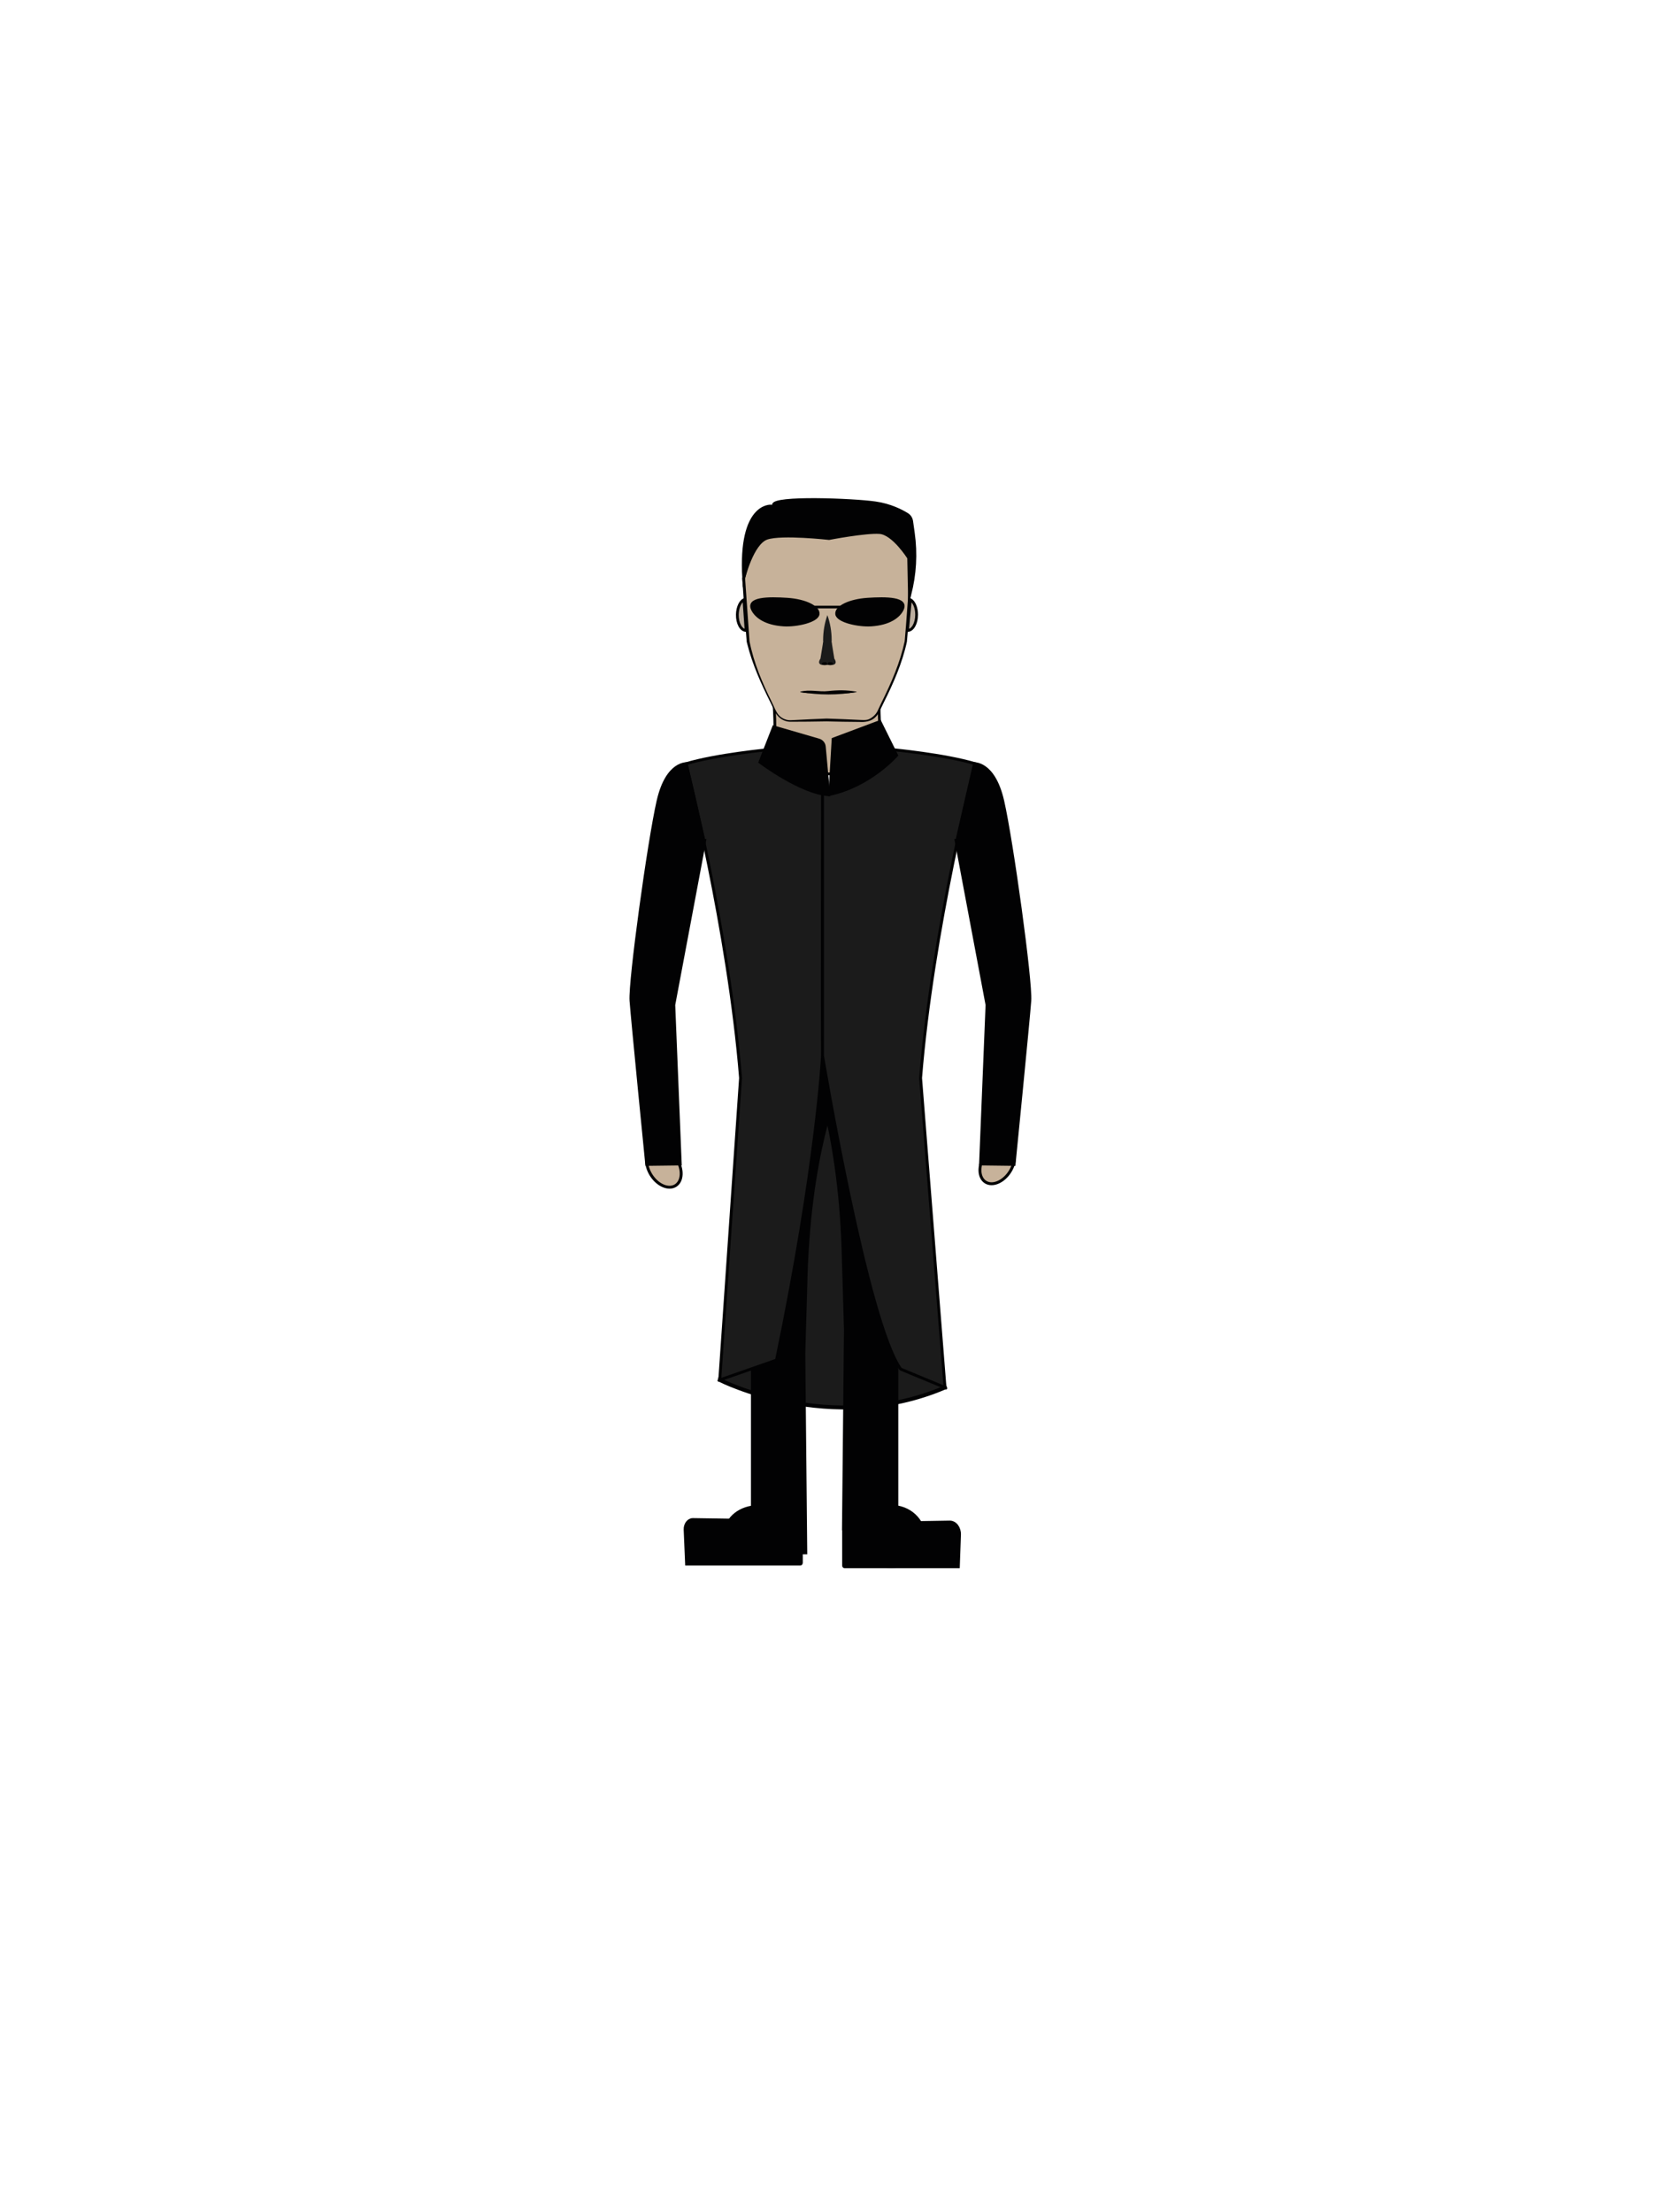 <?xml version="1.0" encoding="utf-8"?>
<!-- Generator: Adobe Illustrator 26.1.0, SVG Export Plug-In . SVG Version: 6.00 Build 0)  -->
<svg version="1.1" xmlns="http://www.w3.org/2000/svg" xmlns:xlink="http://www.w3.org/1999/xlink" x="0px" y="0px"
	 viewBox="0 0 600 800" enable-background="new 0 0 600 800" xml:space="preserve">
<g id="Sketch" display="none">
	
		<rect x="310.57" y="568.57" display="inline" opacity="0.82" fill="#FFFFFF" stroke="#020203" stroke-width="1.14" stroke-miterlimit="10" width="43.87" height="13.58"/>
	
		<rect x="245.93" y="568.57" display="inline" opacity="0.82" fill="#FFFFFF" stroke="#020203" stroke-width="1.14" stroke-miterlimit="10" width="43.87" height="13.58"/>
	
		<rect x="310.32" y="505.23" display="inline" opacity="0.82" fill="#FFFFFF" stroke="#020203" stroke-miterlimit="10" width="23.37" height="70.13"/>
	
		<rect x="266.96" y="505.17" display="inline" opacity="0.82" fill="#FFFFFF" stroke="#020203" stroke-miterlimit="10" width="23.37" height="70.13"/>
	<g display="inline" opacity="0.82">
		<path fill="#FFFFFF" d="M348.39,288.22c-6.94,0-12.59-3.75-12.59-8.37s5.65-8.37,12.59-8.37s12.59,3.75,12.59,8.37
			S355.33,288.22,348.39,288.22z"/>
		<path fill="#020203" d="M348.39,271.97c6.68,0,12.11,3.54,12.11,7.89c0,4.35-5.43,7.89-12.11,7.89c-6.68,0-12.11-3.54-12.11-7.89
			C336.28,275.5,341.71,271.97,348.39,271.97 M348.39,271c-7.22,0-13.08,3.96-13.08,8.85s5.85,8.85,13.08,8.85
			c7.22,0,13.08-3.96,13.08-8.85S355.61,271,348.39,271L348.39,271z"/>
	</g>
	<g display="inline" opacity="0.82">
		<ellipse fill="#FFFFFF" cx="249.94" cy="279.02" rx="12.59" ry="8.37"/>
		<path fill="#020203" d="M249.94,271.13c6.68,0,12.11,3.54,12.11,7.89c0,4.35-5.43,7.89-12.11,7.89s-12.11-3.54-12.11-7.89
			C237.82,274.67,243.26,271.13,249.94,271.13 M249.94,270.16c-7.22,0-13.08,3.96-13.08,8.85s5.85,8.85,13.08,8.85
			s13.08-3.96,13.08-8.85S257.16,270.16,249.94,270.16L249.94,270.16z"/>
	</g>
	<g display="inline" opacity="0.82">
		<path fill="#FFFFFF" d="M231.42,371.79c-5.5,0-10.09-4.13-10.68-9.62c-0.63-5.9,3.66-11.2,9.55-11.83
			c0.39-0.04,0.77-0.06,1.15-0.06c5.5,0,10.09,4.13,10.68,9.62c0.4,3.74-0.35,6.65-2.22,8.66c-1.63,1.76-4.1,2.82-7.33,3.16
			C232.18,371.77,231.8,371.79,231.42,371.79z"/>
		<path fill="#020203" d="M231.45,350.77L231.45,350.77c5.26,0,9.64,3.95,10.2,9.18c0.38,3.59-0.32,6.38-2.09,8.28
			c-1.55,1.67-3.92,2.68-7.03,3.01c-0.37,0.04-0.74,0.06-1.1,0.06c-5.26,0-9.64-3.95-10.2-9.18c-0.29-2.73,0.5-5.4,2.22-7.54
			s4.17-3.47,6.9-3.76C230.71,350.79,231.08,350.77,231.45,350.77 M231.45,349.8c-0.4,0-0.8,0.02-1.2,0.06
			c-6.17,0.66-10.64,6.19-9.98,12.36c0.61,5.77,5.49,10.05,11.16,10.05c0.4,0,0.8-0.02,1.2-0.06c6.17-0.66,10.86-4.07,9.98-12.36
			C241.99,354.08,237.12,349.8,231.45,349.8L231.45,349.8z"/>
	</g>
	<g display="inline" opacity="0.82">
		<path fill="#FFFFFF" d="M369.2,370.86c-0.27,0-0.54-0.01-0.82-0.03c-5.91-0.45-10.36-5.62-9.91-11.53
			c0.42-5.58,5.12-9.94,10.71-9.94c0.27,0,0.54,0.01,0.82,0.03c2.86,0.22,5.47,1.53,7.34,3.71c1.87,2.18,2.78,4.95,2.57,7.82
			C379.49,366.49,374.79,370.86,369.2,370.86z"/>
		<path fill="#020203" d="M369.18,349.84L369.18,349.84c0.26,0,0.52,0.01,0.78,0.03c2.74,0.21,5.23,1.46,7.01,3.54
			c1.79,2.08,2.66,4.73,2.45,7.47c-0.4,5.33-4.89,9.5-10.23,9.5c-0.26,0-0.52-0.01-0.78-0.03c-2.74-0.21-5.23-1.46-7.01-3.54
			c-1.79-2.08-2.66-4.73-2.45-7.47C359.35,354.01,363.84,349.84,369.18,349.84 M369.18,348.88c-5.82,0-10.75,4.49-11.19,10.39
			c-0.47,6.19,4.17,11.58,10.36,12.05c0.29,0.02,0.57,0.03,0.86,0.03c5.82,0,10.75-4.49,11.19-10.39
			c0.47-6.19-4.17-11.58-10.36-12.05C369.75,348.89,369.46,348.88,369.18,348.88L369.18,348.88z"/>
	</g>
	<g display="inline" opacity="0.82">
		<polygon fill="#FFFFFF" points="338.33,277.13 360.61,279.18 379.36,356.65 353.75,361.34 		"/>
		<path fill="#020203" d="M338.94,277.69l21.26,1.96l18.54,76.61l-24.6,4.5L338.94,277.69 M337.72,276.57l15.62,85.35l26.62-4.87
			l-18.96-78.33L337.72,276.57L337.72,276.57z"/>
	</g>
	<g display="inline" opacity="0.82">
		<polygon fill="#FFFFFF" points="351.19,429.55 353.78,360.83 379.72,362.85 370.92,431.09 		"/>
		<path fill="#020203" d="M354.26,361.36l24.9,1.95l-8.67,67.25l-18.78-1.47L354.26,361.36 M353.3,360.29l-2.63,69.72l20.68,1.62
			l8.93-69.23L353.3,360.29L353.3,360.29z"/>
	</g>
	<g display="inline" opacity="0.82">
		<polygon fill="#FFFFFF" points="221.16,357.9 236.68,278.7 259.72,277.12 246.91,361.79 		"/>
		<path fill="#020203" d="M259.14,277.66l-12.65,83.57l-24.74-3.74l15.35-78.31L259.14,277.66 M260.31,276.57l-24.05,1.65
			l-15.7,80.09l26.76,4.05L260.31,276.57L260.31,276.57z"/>
	</g>
	<g display="inline" opacity="0.82">
		<polygon fill="#FFFFFF" points="263.42,399.52 250.42,310.09 254.08,270.65 344.69,270.65 348.85,309.76 335.23,399.52 		"/>
		<path fill="#020203" d="M344.26,271.13l4.11,38.61l-13.56,89.29h-70.97l-12.93-88.95l3.62-38.95H344.26 M345.13,270.16h-91.48
			l-3.71,39.94L263,400h72.64l13.7-90.23L345.13,270.16L345.13,270.16z"/>
	</g>
	<g display="inline" opacity="0.82">
		<polygon fill="#FFFFFF" points="254.56,507.26 263.45,400.48 335.2,400.48 345.05,507.6 300.08,529.46 		"/>
		<path fill="#020203" d="M334.76,400.97l9.78,106.35l-44.46,21.61l-45.01-21.95l8.82-106.01H334.76 M335.64,400H263l-8.95,107.55
			L300.08,530l45.48-22.11L335.64,400L335.64,400z"/>
	</g>
	<g display="inline" opacity="0.82">
		<polygon fill="#FFFFFF" points="220.98,364.11 246.85,361.28 250.51,430.01 230.81,432.16 		"/>
		<path fill="#020203" d="M246.38,361.84l3.61,67.73l-18.75,2.05l-9.69-67.06L246.38,361.84 M247.32,360.73l-26.9,2.94l9.97,69.04
			l20.65-2.26L247.32,360.73L247.32,360.73z"/>
	</g>
	<g display="inline" opacity="0.82">
		<path fill="#FFFFFF" d="M280.94,276.09c-6.12,0-11.1-4.98-11.1-11.1v-54.96c0-6.12,4.98-11.1,11.1-11.1h36.78
			c6.12,0,11.1,4.98,11.1,11.1v54.96c0,6.12-4.98,11.1-11.1,11.1H280.94z"/>
		<path fill="#020203" d="M317.72,199.41c5.85,0,10.62,4.76,10.62,10.62v54.96c0,5.85-4.76,10.62-10.62,10.62h-36.78
			c-5.85,0-10.62-4.76-10.62-10.62v-54.96c0-5.85,4.76-10.62,10.62-10.62H317.72 M317.72,198.45h-36.78
			c-6.37,0-11.58,5.21-11.58,11.58v54.96c0,6.37,5.21,11.58,11.58,11.58h36.78c6.37,0,11.58-5.21,11.58-11.58v-54.96
			C329.31,203.66,324.1,198.45,317.72,198.45L317.72,198.45z"/>
	</g>
</g>
<g id="Cuadrícula" display="none">
	<g display="inline" opacity="0.48">
		<rect fill="none" stroke="#9A9999" stroke-miterlimit="10" width="600" height="800"/>
		<line fill="none" stroke="#9A9999" stroke-miterlimit="10" x1="0" y1="774.19" x2="600" y2="774.19"/>
		<line fill="none" stroke="#9A9999" stroke-miterlimit="10" x1="0" y1="748.39" x2="600" y2="748.39"/>
		<line fill="none" stroke="#9A9999" stroke-miterlimit="10" x1="0" y1="722.58" x2="600" y2="722.58"/>
		<line fill="none" stroke="#9A9999" stroke-miterlimit="10" x1="0" y1="696.77" x2="600" y2="696.77"/>
		<line fill="none" stroke="#9A9999" stroke-miterlimit="10" x1="0" y1="670.97" x2="600" y2="670.97"/>
		<line fill="none" stroke="#9A9999" stroke-miterlimit="10" x1="0" y1="645.16" x2="600" y2="645.16"/>
		<line fill="none" stroke="#9A9999" stroke-miterlimit="10" x1="0" y1="619.35" x2="600" y2="619.35"/>
		<line fill="none" stroke="#9A9999" stroke-miterlimit="10" x1="0" y1="593.55" x2="600" y2="593.55"/>
		<line fill="none" stroke="#9A9999" stroke-miterlimit="10" x1="0" y1="567.74" x2="600" y2="567.74"/>
		<line fill="none" stroke="#9A9999" stroke-miterlimit="10" x1="0" y1="541.94" x2="600" y2="541.94"/>
		<line fill="none" stroke="#9A9999" stroke-miterlimit="10" x1="0" y1="516.13" x2="600" y2="516.13"/>
		<line fill="none" stroke="#9A9999" stroke-miterlimit="10" x1="0" y1="490.32" x2="600" y2="490.32"/>
		<line fill="none" stroke="#9A9999" stroke-miterlimit="10" x1="0" y1="464.52" x2="600" y2="464.52"/>
		<line fill="none" stroke="#9A9999" stroke-miterlimit="10" x1="0" y1="438.71" x2="600" y2="438.71"/>
		<line fill="none" stroke="#9A9999" stroke-miterlimit="10" x1="0" y1="412.9" x2="600" y2="412.9"/>
		<line fill="none" stroke="#9A9999" stroke-miterlimit="10" x1="0" y1="387.1" x2="600" y2="387.1"/>
		<line fill="none" stroke="#9A9999" stroke-miterlimit="10" x1="0" y1="361.29" x2="600" y2="361.29"/>
		<line fill="none" stroke="#9A9999" stroke-miterlimit="10" x1="0" y1="335.48" x2="600" y2="335.48"/>
		<line fill="none" stroke="#9A9999" stroke-miterlimit="10" x1="0" y1="309.68" x2="600" y2="309.68"/>
		<line fill="none" stroke="#9A9999" stroke-miterlimit="10" x1="0" y1="283.87" x2="600" y2="283.87"/>
		<line fill="none" stroke="#9A9999" stroke-miterlimit="10" x1="0" y1="258.06" x2="600" y2="258.06"/>
		<line fill="none" stroke="#9A9999" stroke-miterlimit="10" x1="0" y1="232.26" x2="600" y2="232.26"/>
		<line fill="none" stroke="#9A9999" stroke-miterlimit="10" x1="0" y1="206.45" x2="600" y2="206.45"/>
		<line fill="none" stroke="#9A9999" stroke-miterlimit="10" x1="0" y1="180.65" x2="600" y2="180.65"/>
		<line fill="none" stroke="#9A9999" stroke-miterlimit="10" x1="0" y1="154.84" x2="600" y2="154.84"/>
		<line fill="none" stroke="#9A9999" stroke-miterlimit="10" x1="0" y1="129.03" x2="600" y2="129.03"/>
		<line fill="none" stroke="#9A9999" stroke-miterlimit="10" x1="0" y1="103.23" x2="600" y2="103.23"/>
		<line fill="none" stroke="#9A9999" stroke-miterlimit="10" x1="0" y1="77.42" x2="600" y2="77.42"/>
		<line fill="none" stroke="#9A9999" stroke-miterlimit="10" x1="0" y1="51.61" x2="600" y2="51.61"/>
		<line fill="none" stroke="#9A9999" stroke-miterlimit="10" x1="0" y1="25.81" x2="600" y2="25.81"/>
		<line fill="none" stroke="#9A9999" stroke-miterlimit="10" x1="580.65" y1="0" x2="580.65" y2="800"/>
		<line fill="none" stroke="#9A9999" stroke-miterlimit="10" x1="561.29" y1="0" x2="561.29" y2="800"/>
		<line fill="none" stroke="#9A9999" stroke-miterlimit="10" x1="541.94" y1="0" x2="541.94" y2="800"/>
		<line fill="none" stroke="#9A9999" stroke-miterlimit="10" x1="522.58" y1="0" x2="522.58" y2="800"/>
		<line fill="none" stroke="#9A9999" stroke-miterlimit="10" x1="503.23" y1="0" x2="503.23" y2="800"/>
		<line fill="none" stroke="#9A9999" stroke-miterlimit="10" x1="483.87" y1="0" x2="483.87" y2="800"/>
		<line fill="none" stroke="#9A9999" stroke-miterlimit="10" x1="464.52" y1="0" x2="464.52" y2="800"/>
		<line fill="none" stroke="#9A9999" stroke-miterlimit="10" x1="445.16" y1="0" x2="445.16" y2="800"/>
		<line fill="none" stroke="#9A9999" stroke-miterlimit="10" x1="425.81" y1="0" x2="425.81" y2="800"/>
		<line fill="none" stroke="#9A9999" stroke-miterlimit="10" x1="406.45" y1="0" x2="406.45" y2="800"/>
		<line fill="none" stroke="#9A9999" stroke-miterlimit="10" x1="387.1" y1="0" x2="387.1" y2="800"/>
		<line fill="none" stroke="#9A9999" stroke-miterlimit="10" x1="367.74" y1="0" x2="367.74" y2="800"/>
		<line fill="none" stroke="#9A9999" stroke-miterlimit="10" x1="348.39" y1="0" x2="348.39" y2="800"/>
		<line fill="none" stroke="#9A9999" stroke-miterlimit="10" x1="329.03" y1="0" x2="329.03" y2="800"/>
		<line fill="none" stroke="#9A9999" stroke-miterlimit="10" x1="309.68" y1="0" x2="309.68" y2="800"/>
		<line fill="none" stroke="#9A9999" stroke-miterlimit="10" x1="290.32" y1="0" x2="290.32" y2="800"/>
		<line fill="none" stroke="#9A9999" stroke-miterlimit="10" x1="270.97" y1="0" x2="270.97" y2="800"/>
		<line fill="none" stroke="#9A9999" stroke-miterlimit="10" x1="251.61" y1="0" x2="251.61" y2="800"/>
		<line fill="none" stroke="#9A9999" stroke-miterlimit="10" x1="232.26" y1="0" x2="232.26" y2="800"/>
		<line fill="none" stroke="#9A9999" stroke-miterlimit="10" x1="212.9" y1="0" x2="212.9" y2="800"/>
		<line fill="none" stroke="#9A9999" stroke-miterlimit="10" x1="193.55" y1="0" x2="193.55" y2="800"/>
		<line fill="none" stroke="#9A9999" stroke-miterlimit="10" x1="174.19" y1="0" x2="174.19" y2="800"/>
		<line fill="none" stroke="#9A9999" stroke-miterlimit="10" x1="154.84" y1="0" x2="154.84" y2="800"/>
		<line fill="none" stroke="#9A9999" stroke-miterlimit="10" x1="135.48" y1="0" x2="135.48" y2="800"/>
		<line fill="none" stroke="#9A9999" stroke-miterlimit="10" x1="116.13" y1="0" x2="116.13" y2="800"/>
		<line fill="none" stroke="#9A9999" stroke-miterlimit="10" x1="96.77" y1="0" x2="96.77" y2="800"/>
		<line fill="none" stroke="#9A9999" stroke-miterlimit="10" x1="77.42" y1="0" x2="77.42" y2="800"/>
		<line fill="none" stroke="#9A9999" stroke-miterlimit="10" x1="58.06" y1="0" x2="58.06" y2="800"/>
		<line fill="none" stroke="#9A9999" stroke-miterlimit="10" x1="38.71" y1="0" x2="38.71" y2="800"/>
		<line fill="none" stroke="#9A9999" stroke-miterlimit="10" x1="19.35" y1="0" x2="19.35" y2="800"/>
	</g>
</g>
<g id="Piernas">
</g>
<g id="Torso">
</g>
<g id="Brazos">
</g>
<g id="Cabeza">
	<g>
		<path fill="#1B1B1B" stroke="#020203" stroke-width="1.416" stroke-miterlimit="10" d="M260.31,499.03
			c0,0,40.01,20.44,81.45,2.73l-44.33-126.16L260.31,499.03z"/>
		
			<ellipse fill="#020203" stroke="#020203" stroke-width="1.242" stroke-miterlimit="10" cx="322.33" cy="555.63" rx="11.71" ry="10.76"/>
		
			<ellipse fill="#020203" stroke="#020203" stroke-width="1.154" stroke-miterlimit="10" cx="274.3" cy="554.16" rx="11.72" ry="9.28"/>
		<path fill="#020203" stroke="#020203" stroke-width="1.416" stroke-miterlimit="10" d="M289.43,565.44h-40.94l-0.52-12.27
			c-0.08-1.9,1.13-3.49,2.64-3.47l37.44,0.57c0.88,0.01,1.58,0.91,1.58,2.02v12.89C289.63,565.33,289.54,565.44,289.43,565.44z"/>
		<path fill="#020203" stroke="#020203" stroke-width="1.416" stroke-miterlimit="10" d="M346.42,566.38h-40.99
			c-0.08,0-0.14-0.08-0.14-0.18v-14.22c0-0.41,0.26-0.74,0.59-0.75l37.58-0.63c1.91-0.03,3.45,1.97,3.37,4.38L346.42,566.38z"/>
		<path fill="#020203" stroke="#020203" stroke-width="1.416" stroke-miterlimit="10" d="M291.24,465.36l-0.71,24.12l0.71,71.88
			H272.3v-96l-1.88-73.49l32.65,1.19C303.07,393.06,292.19,417.16,291.24,465.36z"/>
		<path fill="#020203" stroke="#020203" stroke-width="1.416" stroke-miterlimit="10" d="M305.23,456.68l0.71,24.12l-0.71,71.88
			h18.94v-96l1.88-73.49l-32.65,1.19C293.41,384.38,304.29,408.48,305.23,456.68z"/>
		<path fill="#C7B29A" stroke="#020203" stroke-miterlimit="10" d="M319.75,273.48c0,3.52-9.02,6.38-20.15,6.38
			s-20.12-2.91-20.15-6.38c-0.14-0.44-0.13-0.79,0-1.28c1.58-6.25,0.32-19.55,0.32-19.55l38.13,0.03c0,0-0.15,13.71,1.77,20.23
			c0.01,0.01,0.01,0.02,0.01,0.03C319.73,273.11,319.75,273.3,319.75,273.48z"/>
		<path fill="none" stroke="#020203" stroke-miterlimit="10" d="M319.75,273.17c-0.02-0.07-0.05-0.15-0.07-0.23"/>
		<path fill="#1B1B1B" stroke="#020203" stroke-width="1.046" stroke-miterlimit="10" d="M299.68,287.04h-2.21
			c0,0-0.13,82.72,0,94.72c0,0-2,39.67-16.64,110.09l-20.52,7.17l7.52-109.19c-4.31-53.58-19.74-113.65-19.74-113.65
			c11.1-3.31,29.85-5.08,29.85-5.08L299.68,287.04l23.15-15.94c0,0,18.74,1.77,29.85,5.08c0,0-15.44,60.08-19.74,113.65l8.83,111.92
			l-16.02-6.64c-12.19-16.85-28.28-113.36-28.28-113.36v-94.72"/>
		<path fill="#020203" stroke="#020203" stroke-width="1.033" stroke-miterlimit="10" d="M301.31,267.29l16.92-6.34l6.05,12.2
			c0,0-9.59,11.03-24.15,14.1L301.31,267.29z"/>
		<path fill="#020203" stroke="#020203" stroke-width="1.02" stroke-miterlimit="10" d="M296.11,267.61l-16.3-4.74l-4.98,12.74
			c0,0,14.7,11.12,24.89,11.81l-1.59-17.34C298.06,268.93,297.26,267.94,296.11,267.61z"/>
		
			<ellipse transform="matrix(0.535 -0.845 0.845 0.535 -188.096 500.234)" fill="#C7B29A" stroke="#020203" stroke-width="1.049" stroke-miterlimit="10" cx="360.64" cy="421.09" rx="7.92" ry="5.45"/>
		
			<ellipse transform="matrix(0.845 -0.535 0.535 0.845 -188.488 194.128)" fill="#C7B29A" stroke="#020203" stroke-width="1.049" stroke-miterlimit="10" cx="240.17" cy="421.77" rx="5.45" ry="7.92"/>
		<path fill="#020203" stroke="#020203" stroke-width="1.049" stroke-miterlimit="10" d="M351.91,276.17c0,0,7.42-1.03,10.74,13.5
			s10.3,65.2,9.79,72.22c-0.51,7.02-5.69,59.19-5.69,59.19l-12.12-0.15l2.34-57.52l-11.3-60.06"/>
		<path fill="#020203" stroke="#020203" stroke-width="1.049" stroke-miterlimit="10" d="M248.74,276.17c0,0-7.42-1.03-10.74,13.5
			s-10.3,65.2-9.79,72.22c0.51,7.02,5.69,59.19,5.69,59.19l12.12-0.15l-2.34-57.52l11.3-60.06"/>
		<g>
			<path fill="#C7B29A" d="M298.98,260.36l-13.11,0.38c-2.29,0-4.39-1.36-5.41-3.51l-4.07-8.51c-2.54-5.33-4.5-10.94-5.82-16.74l0,0
				l-1.61-22.81c0,0,2.88-14.04,7.64-15.23c4.77-1.19,23,0,23,0l19.13-2.21c0,0,9.36,4.85,10.25,8s-0.07,15.83-0.07,15.83
				c-0.02,0.31-0.95,12.57-0.95,12.57l-0.35,3.87c-1.32,5.79-3.27,11.41-5.82,16.74l-4.06,8.51c-1.03,2.15-3.13,3.51-5.42,3.51
				L298.98,260.36z"/>
			<path fill="#020203" d="M298.98,260.87c-4.41,0.1-8.84,0.11-13.25,0.13c-0.52-0.01-1.03-0.09-1.52-0.24
				c-1.98-0.55-3.52-2.2-4.27-4.05c0,0-1.28-2.65-1.28-2.65c-3.4-6.81-6.58-13.82-8.42-21.25c-0.05-0.2-0.13-0.5-0.18-0.7
				c-0.1-0.07-1.56-22.83-1.63-22.91c0.69-3.4,1.7-6.72,3.08-9.92c1.1-2.26,2.41-5.19,5.14-5.88c0.88-0.19,1.73-0.27,2.59-0.34
				c6.66-0.4,13.99,0,20.28,0.37c0,0,19.13-2.21,19.13-2.21s0.16-0.02,0.16-0.02l0.14,0.07c3.38,1.89,6.74,3.74,9.45,6.6
				c0.7,0.73,1.18,1.79,1.23,2.81c0.32,2.87,0.17,5.74,0.08,8.61c-0.38,7.62-1.04,15.19-1.72,22.79
				c-1.68,7.76-4.91,15.08-8.44,22.13c-0.83,1.55-1.62,4-3.02,5.2c-1.49,1.51-3.88,1.8-5.75,1.65
				C306.86,261.02,302.92,260.99,298.98,260.87L298.98,260.87z M298.98,259.85c3.94,0.11,7.89,0.31,11.83,0.49
				c1.1,0.03,2.49,0.19,3.53-0.29c1.49-0.75,2.66-1.88,3.29-3.49c0,0,1.27-2.67,1.27-2.67c3.49-7.06,6.64-14.27,8.29-22
				c0.32-3.47,0.62-7.6,0.89-11.29c0.42-5.67,0.88-11.33,0.79-17.01c-0.07-1.35-0.02-2.76-0.47-4.03c-1.12-1.96-3.18-3.23-5.05-4.53
				c-1.57-1.03-3.21-1.98-4.86-2.86l0.29,0.05c-0.05,0.01-19.13,2.21-19.17,2.22c-6.73-0.37-13.55-0.76-20.27-0.37
				c-1.59,0.15-3.2,0.15-4.32,1.47c-3.15,3.57-4.5,9.59-5.55,13.59c0,0,1.61,22.81,1.61,22.81c1.51,7.69,4.55,14.9,8.03,21.9
				c0.77,1.45,1.59,3.93,2.81,5.05c0.68,0.66,1.53,1.13,2.43,1.38c0.93,0.28,1.89,0.18,2.85,0.13
				C291.13,260.2,295.05,259.98,298.98,259.85L298.98,259.85z"/>
		</g>
		<path fill="#BCAE9F" stroke="#020203" stroke-miterlimit="10" d="M266.67,222.21c-0.07,3.15,1.32,5.74,3.11,5.78l0.05,0
			l-0.78-11.16C267.73,217.54,266.73,219.66,266.67,222.21z"/>
		<path fill="#BCAE9F" stroke="#020203" stroke-miterlimit="10" d="M331.51,222.28c0,3.15-1.45,5.71-3.24,5.71h-0.05l1.03-11.14
			C330.56,217.58,331.51,219.73,331.51,222.28z"/>
		<path fill="#1B1B1B" d="M299.5,240.44c4.31,0.52,2.24-2.27,2.24-2.27l-0.94-5.83h-3.13l-0.94,5.83c0,0-2.07,2.79,2.24,2.27H299.5z
			"/>
		
			<ellipse fill="#020203" stroke="#020203" stroke-width="0.262" stroke-miterlimit="10" cx="300.22" cy="240" rx="0.91" ry="0.4"/>
		
			<ellipse fill="#020203" stroke="#020203" stroke-width="0.262" stroke-miterlimit="10" cx="298.31" cy="240" rx="0.91" ry="0.4"/>
		<g>
			<path fill="#1B1B1B" d="M299.24,222.45c2.04,5.79,2.08,12.27,0,18.04C297.16,234.72,297.19,228.23,299.24,222.45L299.24,222.45z"
				/>
		</g>
		<g>
			<path fill="#020203" d="M309.73,250.24c-6.67,1.2-13.62,1.18-20.26,0c0,0.02,0-0.21,0-0.11c0.02-0.01,0.01,0.1,0.01,0.1
				c0,0-0.01,0-0.01,0c0,0.09,0-0.12,0-0.1c0.01,0,0.05,0,0.06,0c2.84-0.01,7.19-0.04,10.06-0.05c0,0,10.14,0.05,10.14,0.05
				S309.73,250.24,309.73,250.24L309.73,250.24z"/>
		</g>
		<g>
			<path fill="#020203" d="M289.46,250.14c3.39-0.91,6.74,0.17,10.14-0.23c3.32-0.37,6.69-0.39,9.98,0.2c0,0,0.08,0.02,0.08,0.02
				l0.04,0.01c0,0,0.02,0,0.02,0.01c0-0.02,0,0.2,0,0.11c0,0-0.01,0-0.01,0v-0.1c0,0,0.01,0,0.01,0c0-0.1,0,0.13,0,0.11
				c-0.04,0.01-0.1,0.02-0.14,0.03c-3.29,0.59-6.66,0.57-9.98,0.2c-3.4-0.39-6.75,0.68-10.14-0.23
				C289.46,250.24,289.46,250.14,289.46,250.14L289.46,250.14z"/>
		</g>
		<path fill="#020203" stroke="#020203" stroke-miterlimit="10" d="M268.96,209.17c0,0,3.09-12.77,8.45-14.55
			c5.36-1.79,22.43,0.13,22.43,0.13s13.31-2.55,18.29-2.17s10.5,9.19,10.5,9.19l0.28,13.79l0.13-0.49
			c1.9-7.28,2.34-14.87,1.28-22.33l-0.6-4.26c-0.15-1.03-0.74-1.94-1.63-2.49c-2.01-1.25-6.05-3.36-11.48-4.14
			c-7.91-1.15-37.15-2.31-36.89,0.77s1.53,3.7,1.53,3.7l-2.43-3.32C278.81,183,267.35,182.11,268.96,209.17z"/>
		
			<line fill="#020203" stroke="#020203" stroke-width="0.965" stroke-miterlimit="10" x1="294.57" y1="219.52" x2="303.9" y2="219.52"/>
		<path fill="#020203" stroke="#020203" stroke-width="0.781" stroke-miterlimit="10" d="M302.49,222.11
			c0.36,2.63,7.9,4.31,12.58,4.01c6.59-0.42,10-3.03,11.29-5.53c2.33-4.51-5.99-4.43-12.58-4.01
			C307.19,217.01,302.13,219.48,302.49,222.11z"/>
		<path fill="#020203" stroke="#020203" stroke-width="0.781" stroke-miterlimit="10" d="M295.99,222.11
			c-0.36,2.63-7.9,4.31-12.58,4.01c-6.59-0.42-10-3.03-11.29-5.53c-2.33-4.51,5.99-4.43,12.58-4.01
			C291.29,217.01,296.34,219.48,295.99,222.11z"/>
	</g>
</g>
</svg>
